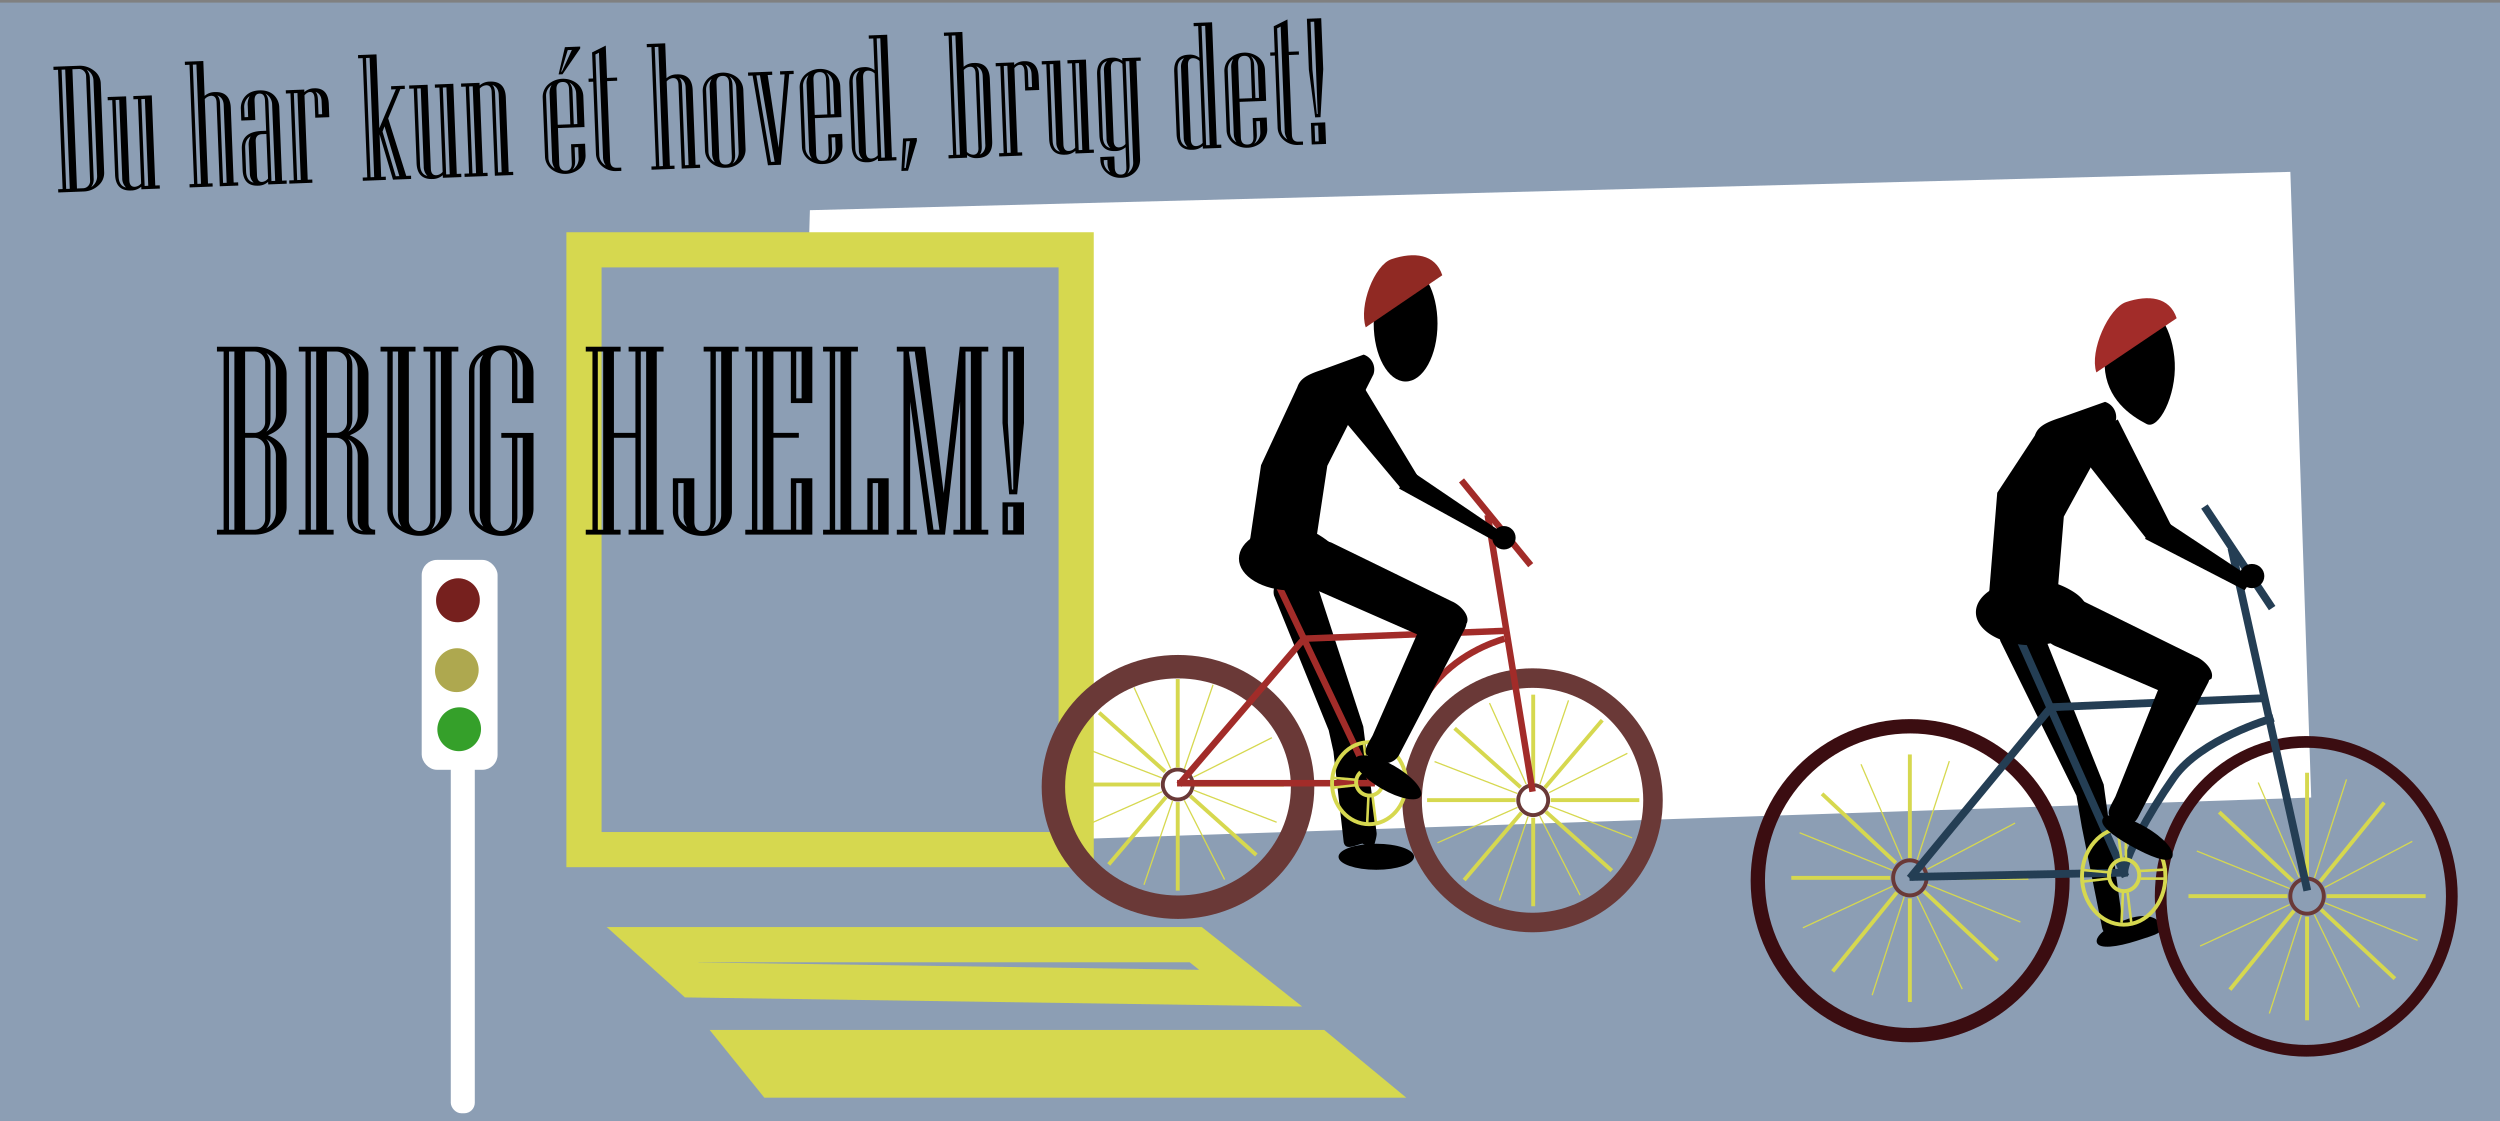<svg id="Layer_1" data-name="Layer 1" xmlns="http://www.w3.org/2000/svg" width="1920" height="861" viewBox="0 0 1920 861">
  <rect x="0" y="0" width="1920" height="861" fill="#808080" stroke="none"/>
  <title>splash_full</title>
  <rect y="2" width="1920" height="861" fill="#8c9eb4"/>
  <polygon points="1775 612.51 608 651.74 622 161.42 1759 132 1775 612.51" fill="#fff"/>
  <g>
    <path d="M80,132.37a12.64,12.64,0,0,1-4.47,10.12A17.38,17.38,0,0,1,64,147.08l-19.25.74-.1-2.49,3.44-.13L44.56,53.62l-3.44.13L41,51.26l19.25-.74a17.48,17.48,0,0,1,11.88,3.7A12.64,12.64,0,0,1,77.39,64ZM53.59,145,50.08,53.41l-2.76.11,3.51,91.57Zm15.61-6.12L66.11,58.33A5.5,5.5,0,0,0,60.38,53l-4.78.18,3.51,91.57,4.78-.18a5.53,5.53,0,0,0,5.31-5.73Zm5.37-4.05L71.78,62a9.74,9.74,0,0,0-5.24-8.5A10,10,0,0,1,69,60.17l2.94,76.7a10.14,10.14,0,0,1-1.9,6.81A9.82,9.82,0,0,0,74.57,134.81Z"/>
    <path d="M122.77,144.83l-14.21.54-.07-2a11.74,11.74,0,0,1-7.85,2.93q-11.79.45-12.27-12.21L86.18,76.91,82.74,77l-.09-2.49L96.86,74l2.46,64.37q.21,5.25,4.24,5.09a6.94,6.94,0,0,0,4.83-2.54l-2.48-64.78-3.44.14-.09-2.5,14.2-.54,2.66,69.22,3.43-.13Zm-26-.83a9.85,9.85,0,0,1-2.9-7.17L91.56,76.7l-2.76.11,2.25,58.58Q91.34,142.8,96.77,144Zm17.08-1.33L111.29,76l-2.76.1,2.56,66.73Z"/>
    <path d="M183,142.52l-14.21.54-2.46-64.37q-.21-5.25-4.18-5.1a7,7,0,0,0-4.89,2.55l2.48,64.77,3.5-.13.1,2.49-17.71.68-.1-2.49,3.51-.14-3.51-91.57-3.5.14-.1-2.5,14.21-.54,1,26.8a11.78,11.78,0,0,1,7.92-2.93q11.71-.45,12.2,12.2l2.19,57.24,3.44-.13Zm-28.64-1.4-3.51-91.57-2.76.1,3.51,91.58Zm19.72-.76-2.28-59.59q-.22-5.79-4.94-7.49,2,1.81,2.13,6.39l2.33,60.8Z"/>
    <path d="M220.2,141.09l-14.21.55-.07-1.95a11.46,11.46,0,0,1-7.65,2.92q-11.45.44-11.93-12.22l-.61-15.89q-.51-13.34,15.38-13.94l3.3-.13-.89-23.16c-.14-3.68-1.55-5.47-4.25-5.37s-3.9,2-3.76,5.67l.56,14.62-10.77.41L185,84.05a13.54,13.54,0,0,1,3.61-10.39q3.87-4,10.6-4.25t10.92,3.42a13.6,13.6,0,0,1,4.36,10.09l2.14,55.82,3.5-.14ZM191.79,73.81a10.15,10.15,0,0,0-4.23,9.13l.27,7.07,2.76-.11-.33-8.69A12.78,12.78,0,0,1,191.79,73.81Zm3,66.44a9.89,9.89,0,0,1-2.9-7.17L191,111.93a12.34,12.34,0,0,1,1.54-7.2q-4.48,2.53-4.24,9l.69,17.91Q189.31,139,194.74,140.25Zm11.08-3.06-1.31-34.27-3.17.12c-3.5.14-5.18,2-5,5.66l1,25.92c.14,3.5,1.44,5.21,3.91,5.11A6.76,6.76,0,0,0,205.82,137.19Zm5.46,1.75L209,80.49a9.76,9.76,0,0,0-5.18-8.63q2.17,2.28,2.35,6.79l2.31,60.4Z"/>
    <path d="M252.9,90l-10.77.41-.56-14.61c-.14-3.5-1.3-5.21-3.5-5.13q-2.16.09-4.22,2.53L236.33,138l3.5-.13.1,2.49-17.71.68-.1-2.5,3.51-.13-2.56-66.73-3.5.14-.1-2.49,14.21-.55.07,1.95a11.23,11.23,0,0,1,7.51-2.91Q252,67.38,252.52,80ZM231,138.18l-2.56-66.72-2.76.1,2.56,66.73Zm16.41-50.46L247,77.89q-.22-5.79-4.73-7.37c1.16,1,1.8,3.12,1.93,6.27l.42,11Z"/>
    <path d="M315.75,137.43l-13.94.54L291.5,103.16l1.26,32.66,3.5-.14.09,2.49-17.71.68-.09-2.49,3.5-.13-3.51-91.58-3.5.14-.1-2.49,14.21-.55,2.17,56.7L304,68.56l-3.57.14-.09-2.49,10.5-.41.1,2.49-3.5.14L298.12,90.9,312,135.08l3.7-.14ZM287.37,136l-3.51-91.57-2.76.11,3.51,91.57Zm19.32-.74-11.37-38.2-1.53,4,10.14,34.27Z"/>
    <path d="M354.33,136l-14.21.55-.07-2a11.75,11.75,0,0,1-7.85,2.94q-11.79.45-12.27-12.21L317.74,68l-3.44.14-.09-2.5,14.21-.54,2.46,64.37c.14,3.5,1.55,5.2,4.25,5.1a7,7,0,0,0,4.82-2.55l-2.48-64.77-3.44.13-.09-2.49,14.21-.55,2.65,69.22,3.43-.13Zm-26-.82a9.89,9.89,0,0,1-2.9-7.17l-2.3-60.13-2.77.1,2.25,58.58Q322.9,133.92,328.33,135.13Zm17.08-1.33-2.56-66.73-2.76.11,2.56,66.73Z"/>
    <path d="M394.19,134.42l-14.14.55L377.58,70.6c-.13-3.51-1.55-5.2-4.24-5.1a7,7,0,0,0-4.89,2.55l2.48,64.77,3.5-.13.1,2.49-17.71.68-.1-2.49,3.5-.14L357.67,66.5l-3.5.14-.1-2.49,14.21-.55.07,2a11.83,11.83,0,0,1,7.91-2.94q11.73-.45,12.21,12.21l2.19,57.23,3.43-.13ZM365.61,133,363.05,66.3l-2.76.1,2.56,66.73Zm19.66-.76L383,72.68q-.23-5.79-4.94-7.5,1.95,1.81,2.13,6.4l2.33,60.8Z"/>
    <path d="M449.7,118.88a13.09,13.09,0,0,1-4,10.17,17.33,17.33,0,0,1-22.32.85,13,13,0,0,1-4.83-9.83L416.8,75.16A13.05,13.05,0,0,1,420.86,65a17.33,17.33,0,0,1,22.32-.85A13.11,13.11,0,0,1,448,74l.9,23.56-20.4.79,1,27.4c.14,3.68,1.82,5.46,5.06,5.34s4.71-2,4.57-5.71l-.56-14.61,10.77-.41Zm-23.61,10.48a12,12,0,0,1-2.08-6.87l-1.92-50.16a12,12,0,0,1,1.55-7,9.9,9.9,0,0,0-4.25,8.73l1.8,46.93A9.88,9.88,0,0,0,426.09,129.36ZM438,95.46l-1-27.14c-.14-3.68-1.81-5.46-5-5.34s-4.78,2-4.64,5.71l1,27.13Zm7.61-58.29L432,57.05l-3,.11,4.86-20.95,11.72-.45Zm-6.43,1.19-3.16.12L431,55l.54,0Zm4.21,56.89L442.5,72a9.9,9.9,0,0,0-5.32-8.63q2.31,2.28,2.49,6.78l1,25.25Zm1,26.06-.32-8.29-2.76.11.39,10.24c.12,3-.54,5.32-2,6.95A9.94,9.94,0,0,0,444.4,121.31Z"/>
    <path d="M477.21,131.24l-3.43.13a15.66,15.66,0,0,1-11.3-3.68,13.1,13.1,0,0,1-4.8-9.79l-2.11-55.15-3.5.14-.1-2.5,3.51-.13-.77-20L465.23,35l.95,24.85,7.74-.3L474,62l-7.74.3,2.34,61.21q.21,5.52,5.06,5.33l3.44-.13Zm-12-4.12a11.64,11.64,0,0,1-2.09-6.8L460,40.46l-2.71,1.39,2.95,76.89A9.78,9.78,0,0,0,465.19,127.12Z"/>
    <path d="M537.74,128.92l-14.2.55L521.07,65.1c-.13-3.5-1.53-5.2-4.17-5.1a7,7,0,0,0-4.9,2.54l2.49,64.78,3.5-.13.09,2.49-17.71.67-.09-2.49,3.5-.13-3.51-91.57-3.5.13-.1-2.49,14.21-.55,1,26.8a11.81,11.81,0,0,1,7.91-2.93q11.71-.45,12.2,12.21l2.2,57.23,3.43-.13Zm-28.64-1.39L505.59,36l-2.76.11,3.51,91.57Zm19.73-.76-2.29-59.59q-.21-5.79-4.94-7.5,2,1.82,2.14,6.39l2.33,60.81Z"/>
    <path d="M572.58,114.17a13.09,13.09,0,0,1-4,10.17,15.77,15.77,0,0,1-11,4.5,16,16,0,0,1-11.34-3.65,13.06,13.06,0,0,1-4.82-9.83l-1.73-44.91a13.09,13.09,0,0,1,4.06-10.17,17.35,17.35,0,0,1,22.33-.85,13.1,13.1,0,0,1,4.79,9.83ZM549,124.65a12,12,0,0,1-2.09-6.87L545,67.62a12,12,0,0,1,1.55-7,9.9,9.9,0,0,0-4.25,8.73l1.8,46.93A9.89,9.89,0,0,0,549,124.65Zm13.06-4-2.19-57q-.21-5.52-5-5.34c-3.23.13-4.78,2-4.63,5.71l2.18,57q.21,5.52,5.06,5.34T562,120.64Zm5.24-4-1.89-49.36a9.94,9.94,0,0,0-5.32-8.63q2.31,2.28,2.48,6.78l2,53.27q.18,4.5-2,7A9.92,9.92,0,0,0,567.28,116.6Z"/>
    <path d="M609.56,56.85l-3.43.13-6.44,69.57-9.9.38L578,58.06l-3.43.13-.1-2.49L593,55l.1,2.49-3.51.14L598,113.46l4.58-56.34-3.43.13-.1-2.49,10.44-.4Zm-14.68,67.39-11.24-66.4-2.76.11,11.24,66.39Z"/>
    <path d="M647.05,111.31a13.09,13.09,0,0,1-4,10.17,15.75,15.75,0,0,1-11,4.5,16,16,0,0,1-11.34-3.64,13.06,13.06,0,0,1-4.82-9.83L614.15,67.6a13.06,13.06,0,0,1,4.07-10.17,17.35,17.35,0,0,1,22.32-.86,13.11,13.11,0,0,1,4.79,9.83l.9,23.57-20.4.78,1,27.41q.21,5.52,5.06,5.33t4.57-5.7L636,103.18l10.77-.42Zm-23.6,10.48a11.94,11.94,0,0,1-2.09-6.86l-1.92-50.17a12,12,0,0,1,1.55-7,9.9,9.9,0,0,0-4.25,8.73l1.8,46.93A9.88,9.88,0,0,0,623.45,121.79Zm11.91-33.9-1-27.13c-.14-3.69-1.8-5.46-5-5.34s-4.77,2-4.63,5.7l1,27.14Zm5.39-.21-.89-23.29a9.94,9.94,0,0,0-5.32-8.63Q636.85,58,637,62.54l1,25.25Zm1,26.06-.32-8.28-2.76.11.39,10.23q.18,4.52-1.95,7A9.9,9.9,0,0,0,641.75,113.74Z"/>
    <path d="M688.5,123.14l-14.2.55-.08-2a11.85,11.85,0,0,1-7.91,2.93q-11.71.45-12.2-12.21l-1.83-47.74q-.48-12.66,11.23-13.11a11.85,11.85,0,0,1,8.11,2.32l-.93-24.31-3.43.14-.1-2.5,14.21-.54L685,120.78l3.43-.13Zm-26-.82a9.81,9.81,0,0,1-2.9-7.17l-2.05-53.53a9.82,9.82,0,0,1,2.34-7.37q-5.32,1.62-5,9l1.94,50.44Q657.08,121.11,662.51,122.32Zm11.62-3.07-2.41-62.83a7,7,0,0,0-5.07-2.16q-4,.15-3.78,5.4l2.19,57c.13,3.5,1.53,5.2,4.17,5.1A7,7,0,0,0,674.13,119.25Zm5.46,1.74-3.51-91.57-2.76.1,3.51,91.58Z"/>
    <path d="M704.18,108.18l-6.81,22.92-5.11.19,1.27-24.93,10.57-.4Zm-5.38.21-2.77.1L694.53,129l1.07,0Z"/>
    <path d="M762,108.32q.5,12.66-11.23,13.11a11.76,11.76,0,0,1-8.11-2.32l.07,2-14.2.55-.1-2.49L732,119l-3.51-91.57-3.5.13-.09-2.49,14.2-.54,1,26.8A11.81,11.81,0,0,1,748,48.37q11.72-.45,12.2,12.21Zm-24.75,10.46-3.51-91.57-2.76.1,3.51,91.58Zm14.16-5.4-2.19-57q-.19-5.25-4.17-5.1a7,7,0,0,0-4.89,2.55l2.4,62.82a7.09,7.09,0,0,0,5.08,2.17C750.33,118.68,751.58,116.88,751.45,113.38Zm5.3-2.49-2-52.46q-.22-5.79-4.94-7.49,2,1.8,2.13,6.39L754,112.2c.12,3.06-.43,5.24-1.63,6.54Q757,116.67,756.75,110.89Z"/>
    <path d="M798.1,69.11l-10.77.41-.56-14.61c-.14-3.5-1.3-5.21-3.5-5.12q-2.16.08-4.22,2.52l2.48,64.77L785,117l.1,2.49-17.71.68-.1-2.49,3.51-.14-2.56-66.72-3.5.13-.1-2.49,14.21-.54.07,2a11.24,11.24,0,0,1,7.51-2.92q10.77-.4,11.26,12.25Zm-21.89,48.18-2.56-66.73-2.76.11,2.56,66.72Zm16.41-50.46L792.24,57q-.22-5.79-4.73-7.38,1.74,1.56,1.93,6.27l.42,11Z"/>
    <path d="M840.14,117.33l-14.21.55-.07-2a11.69,11.69,0,0,1-7.85,2.93q-11.78.47-12.27-12.2l-2.19-57.24-3.43.14-.1-2.5,14.21-.54,2.47,64.37q.19,5.25,4.24,5.1a7,7,0,0,0,4.82-2.55l-2.48-64.77-3.43.13-.1-2.49L834,45.75,836.61,115l3.43-.13Zm-26-.82a9.86,9.86,0,0,1-2.91-7.17l-2.3-60.13-2.76.1,2.24,58.58Q808.71,115.3,814.15,116.51Zm17.07-1.33-2.55-66.73-2.76.11,2.55,66.73Z"/>
    <path d="M876.14,46.63l-3.44.13,2.88,75.15a13.45,13.45,0,0,1-3.79,10.16,14.88,14.88,0,0,1-10.68,4.49,15.78,15.78,0,0,1-11-3.73,12.9,12.9,0,0,1-5-9.75l-.1-2.49,10.78-.42.33,8.55c.14,3.68,1.78,5.47,4.92,5.34,2.83-.1,4.17-2,4-5.68l-.59-15.28a11.84,11.84,0,0,1-7.91,2.93q-11.71.45-12.2-12.28l-1.78-46.32q-.48-12.66,11.23-13.11a11.77,11.77,0,0,1,8.12,2.32l-.08-2L876,44.14Zm-23.4,67.05a10,10,0,0,1-2.9-7.24l-2-52.11A9.82,9.82,0,0,1,850.19,47q-5.34,1.62-5.05,9L847,105.07Q847.31,112.41,852.74,113.68Zm-.09,18.61a11.58,11.58,0,0,1-2.08-6.79l-.1-2.63-2.76.11,0,.94A9.77,9.77,0,0,0,852.65,132.29Zm11.71-21.69L862,49.13A7.05,7.05,0,0,0,856.93,47c-2.65.1-3.91,1.91-3.77,5.41l2.13,55.68q.21,5.25,4.18,5.1A7,7,0,0,0,864.36,110.6Zm5.92,13.74-3-77.37-2.76.11,3,79.32q.18,4.44-1.82,6.94A9.88,9.88,0,0,0,870.28,124.34Z"/>
    <path d="M938,113.58l-14.2.54-.08-2a11.76,11.76,0,0,1-7.91,2.93q-11.72.45-12.2-12.2l-1.83-47.74q-.5-12.66,11.23-13.11a11.76,11.76,0,0,1,8.11,2.32l-.93-24.31-3.43.13-.1-2.49,14.21-.54,3.6,94.06,3.44-.13Zm-26-.82a9.82,9.82,0,0,1-2.9-7.18l-2.06-53.53a9.89,9.89,0,0,1,2.35-7.37q-5.34,1.62-5.05,9l1.93,50.43Q906.61,111.55,912.05,112.76Zm11.62-3.08-2.41-62.82a7.09,7.09,0,0,0-5.08-2.17c-2.65.1-3.9,1.91-3.77,5.41l2.19,57q.2,5.25,4.17,5.1A7.07,7.07,0,0,0,923.67,109.68Zm5.46,1.75-3.51-91.58-2.76.11,3.51,91.57Z"/>
    <path d="M973.22,98.81a13.13,13.13,0,0,1-4,10.17,17.35,17.35,0,0,1-22.32.86A13.05,13.05,0,0,1,942,100L940.32,55.1a13.05,13.05,0,0,1,4.06-10.17,17.32,17.32,0,0,1,22.32-.86,13.06,13.06,0,0,1,4.79,9.83l.91,23.57-20.4.78,1,27.4c.14,3.69,1.82,5.46,5.06,5.34s4.71-2,4.56-5.7l-.56-14.62,10.78-.41Zm-23.61,10.48a11.94,11.94,0,0,1-2.08-6.86L945.6,52.26a12,12,0,0,1,1.56-7A9.89,9.89,0,0,0,942.91,54l1.8,46.93A9.87,9.87,0,0,0,949.61,109.29Zm11.92-33.9-1-27.14c-.14-3.68-1.81-5.46-5-5.33s-4.78,2-4.64,5.7l1,27.14Zm5.39-.21L966,51.89a9.91,9.91,0,0,0-5.32-8.63Q963,45.53,963.19,50l1,25.25Zm1,26.06L967.6,93l-2.76.1.39,10.24q.16,4.52-2,7A9.9,9.9,0,0,0,967.91,101.24Z"/>
    <path d="M1000.73,111.18l-3.43.13a15.74,15.74,0,0,1-11.3-3.68,13.12,13.12,0,0,1-4.8-9.8l-2.11-55.14-3.5.13-.1-2.49,3.5-.14-.76-20,10.52-5.26,1,24.84,7.74-.29.1,2.49-7.75.3,2.35,61.2q.21,5.52,5.06,5.34l3.43-.13Zm-12-4.13a11.69,11.69,0,0,1-2.08-6.8L983.56,20.4l-2.71,1.38,2.95,76.9A9.77,9.77,0,0,0,988.7,107.05Z"/>
    <path d="M1016.24,53.13,1014.15,90l-4.11.16-4.84-36.57-1.51-39.18,11-.43ZM1012,87.55l-2.72-70.9-2.76.1,1.41,36.7,3.4,34.12Zm6.41,23-11,.42-.64-16.56,11-.43Zm-5.61-2-.46-12.12-2.76.1.46,12.12Z"/>
  </g>
  <g>
    <rect x="448.5" y="191.86" width="378" height="460.64" fill="#8c9eb4"/>
    <path d="M813,205.36V639H462V205.36H813m27-27H435V666H840V178.36Z" fill="#d6d84f"/>
  </g>
  <g>
    <path d="M220.12,389.52q0,8.66-7.24,14.84a26.06,26.06,0,0,1-17.5,6.19H166.61v-3.73h5.13V270h-5.13v-3.72h28.77a26.05,26.05,0,0,1,17.5,6.18q7.25,6.19,7.24,14.84v27.86q0,13.49-14.38,19.11,14.38,6,14.38,19.21ZM180,406.82V270h-4.13V406.82Zm23.64-82.58v-46a8.25,8.25,0,0,0-8.25-8.24h-7.14v62.46h7.14a8.25,8.25,0,0,0,8.25-8.25Zm0,74.34V344.46a8.26,8.26,0,0,0-8.25-8.25h-7.14v70.61h7.14a8.25,8.25,0,0,0,8.25-8.24Zm8.24-80.07v-34.4q0-8.36-7.34-13,3.22,3.72,3.22,10.06v40.14q0,6.33-3.22,10.15Q211.86,326.76,211.87,318.51Zm0,74.33V350.19q0-8.24-7.34-13,3.22,3.82,3.22,10.06v48.48q0,6.24-3.22,10.06Q211.86,401.1,211.87,392.84Z"/>
    <path d="M288.12,410.55H281q-14.49,0-14.49-15.09v-51a8.25,8.25,0,0,0-8.25-8.25H251.1v70.61h5.13v3.73H229.48v-3.73h5.13V270h-5.13v-3.72h28.76a26.08,26.08,0,0,1,17.51,6.18q7.23,6.19,7.24,14.84v27.86q0,13.49-14.39,19.11,14.38,6,14.39,19.21v47.78q0,5.54,4.72,5.53h.41Zm-45.27-3.73V270h-4.12V406.82Zm23.64-82.58v-46a8.23,8.23,0,0,0-8.25-8.24H251.1v62.46h7.14a8.23,8.23,0,0,0,8.25-8.25Zm8.25-5.73v-34.4q0-8.36-7.34-13,3.21,3.72,3.22,10.06v40.14q0,6.33-3.22,10.15Q274.74,326.76,274.74,318.51Zm4.12,89.32q-4.12-2.31-4.12-8.85V350.19q0-8.24-7.34-13,3.21,3.82,3.22,10.06v49.89Q270.62,406.42,278.86,407.83Z"/>
    <path d="M352,270h-5.13v120.5q0,8.66-7.24,14.84a27.74,27.74,0,0,1-34.91,0q-7.23-6.19-7.24-14.84V270h-5.23v-3.72H319.1V270H314V399.58a8,8,0,0,0,2.41,5.84,7.87,7.87,0,0,0,5.74,2.41,8.23,8.23,0,0,0,8.24-8.25V270h-5.13v-3.72H352ZM308.33,404.41a17.63,17.63,0,0,1-2.61-10V270H301.6V392Q301.6,399.67,308.33,404.41Zm30.28-10.56V270h-4.12V396.77c0,4.15-1.08,7.51-3.22,10.05Q338.61,402.1,338.61,393.85Z"/>
    <path d="M409.73,390.53q0,8.66-7.25,14.84a27.8,27.8,0,0,1-35,0q-7.29-6.19-7.29-14.84V286.32q0-8.64,7.29-14.83a27.76,27.76,0,0,1,35,0q7.25,6.18,7.25,14.83v23.24h-16.5V277.27a8.25,8.25,0,0,0-16.5,0V399.58a8.25,8.25,0,1,0,16.5,0V336.21H385v-3.72h24.75ZM371.2,404.41a17.11,17.11,0,0,1-2.71-10v-112a16.93,16.93,0,0,1,2.71-9.86q-6.84,4.63-6.84,12.37V392Q364.36,399.67,371.2,404.41Zm30.28-98.47V283q0-8.25-7.45-13,3.33,3.83,3.32,10.16v25.75Zm0,87.91V336.21h-4.13v60.56c0,4.15-1.1,7.51-3.32,10.05Q401.49,402.1,401.48,393.85Z"/>
    <path d="M509.61,410.55H482.75v-3.73H488V336.21H471.49v70.61h5.13v3.73H449.86v-3.73H455V270h-5.13v-3.72h26.76V270h-5.13v62.46H488V270h-5.23v-3.72h26.86V270h-5.23V406.82h5.23Zm-46.37-3.73V270h-4.13V406.82Zm33,0V270h-4.12V406.82Z"/>
    <path d="M567.24,270h-5.13V392.64a16.79,16.79,0,0,1-6.23,13.28q-6.54,5.63-16.5,5.63T523,405.92a16.77,16.77,0,0,1-6.24-13.28V367.29h16.5v33.2q0,7.33,6.13,7.34t6.24-7.34V270h-5.23v-3.72h26.85ZM527.71,404.61a13.8,13.8,0,0,1-2.71-8.85V371h-4.13v22.43Q520.87,400.59,527.71,404.61Zm26.16-9.35V270h-4.13V397.77q0,5.73-3.32,9.05Q553.86,402.8,553.87,395.26Z"/>
    <path d="M623.87,410.55h-51.5v-3.73h5.13V270h-5.13v-3.72h51.5v43.25H607.38V270H594v62.46h19.51v3.72H594v70.61h13.38V367.29h16.49Zm-38.12-3.73V270h-4.12V406.82Zm29.88-100.88V270H611.5v35.91Zm0,100.88V371H611.5v35.8Z"/>
    <path d="M682.51,410.55H632.12v-3.73h5.13V270h-5.13v-3.72h26.76V270h-5.13V406.82h12.37V367.29h16.39Zm-37-3.73V270h-4.12V406.82Zm28.87,0V371h-4.13v35.8Z"/>
    <path d="M759,410.55H732.2v-3.73h5.13V308.55l-11.56,102H712.59L699,308.55v98.27h5.13v3.73H688.75v-3.73h5.13V270h-5.13v-3.72h21.83l14.18,112.35,12.37-112.35H759V270h-5.13V406.82H759Zm-37.52-3.73L702.53,270H698l18.92,136.79Zm24.14,0V270h-4.12V406.82Z"/>
    <path d="M786.42,324.85l-5.23,54.82h-6.14l-5.13-54.82V266.31h16.5Zm0,85.7h-16.5V385.8h16.5Zm-8.25-34.61V270h-4.12v54.82l3.12,51.09Zm0,31.29V389.12h-4.12v18.11Z"/>
  </g>
  <path d="M913.6,739l7.36,5.83-384.43-5.68-.17-.15H913.6m9.4-27H466l60,54,474,7-77-61Z" fill="#d6d84f"/>
  <polygon points="1017 791 545 791 587 843 1080 843 1017 791 1017 791" fill="#d6d84f"/>
  <g>
    <rect x="346.2" y="473.35" width="18.45" height="381.65" rx="8.11" fill="#fff"/>
    <rect x="323.87" y="430" width="58.27" height="161.2" rx="11.65" fill="#fff"/>
    <ellipse cx="351.69" cy="460.98" rx="16.92" ry="16.71" transform="translate(-227.37 490.56) rotate(-55.58)" fill="#a22c29"/>
    <ellipse cx="351.69" cy="510.51" rx="16.92" ry="16.71" transform="matrix(0.57, -0.82, 0.82, 0.57, -268.23, 512.09)" fill="#efe66c"/>
    <ellipse cx="351.69" cy="510.51" rx="16.92" ry="16.71" transform="matrix(0.57, -0.82, 0.82, 0.57, -268.23, 512.09)" opacity="0.27"/>
    <ellipse cx="351.69" cy="460.98" rx="16.92" ry="16.71" transform="translate(-227.37 490.56) rotate(-55.58)" opacity="0.27"/>
    <ellipse cx="352.67" cy="560.04" rx="16.92" ry="16.71" transform="translate(-308.67 534.42) rotate(-55.58)" fill="#35a02a"/>
  </g>
  <g>
    <path d="M1056.19,653.59l-9.82-5.72c-6.43,1.5-12.91,5.46-14.4-1l-7.9-69.67-3.63-16.34-42-103.55a12,12,0,0,1,9-14.4l9.82-2.28a12,12,0,0,1,14.4,9L1047,558l10.17,81.19C1058.12,643.27,1052.5,654.45,1056.19,653.59Z"/>
    <g id="sykkel">
      <path d="M904.7,521c47.8,0,86.69,37.4,86.69,83.37s-38.89,83.36-86.69,83.36S818,650.34,818,604.37,856.89,521,904.7,521m0-18C846.87,503,800,548.38,800,604.37s46.87,101.36,104.7,101.36,104.69-45.38,104.69-101.36S962.52,503,904.7,503Z" fill="#6a3937"/>
      <circle cx="1177.5" cy="614.5" r="11.5" fill="none" stroke="#6a3937" stroke-miterlimit="10" stroke-width="3"/>
      <circle cx="904.5" cy="602.5" r="11.5" fill="none" stroke="#6a3937" stroke-miterlimit="10" stroke-width="3"/>
      <g>
        <line x1="904.5" y1="521.5" x2="904.5" y2="589.5" fill="none" stroke="#d6d84f" stroke-miterlimit="10" stroke-width="3"/>
        <line x1="931.62" y1="525.87" x2="909.57" y2="590.53" fill="none" stroke="#d6d84f" stroke-miterlimit="10"/>
        <line x1="900.62" y1="614.87" x2="878.57" y2="679.53" fill="none" stroke="#d6d84f" stroke-miterlimit="10"/>
        <line x1="892.46" y1="597.49" x2="828.73" y2="572.9" fill="none" stroke="#d6d84f" stroke-miterlimit="10"/>
        <line x1="980.46" y1="631.49" x2="916.73" y2="606.9" fill="none" stroke="#d6d84f" stroke-miterlimit="10"/>
        <line x1="940.5" y1="675.5" x2="909.52" y2="614.62" fill="none" stroke="#d6d84f" stroke-miterlimit="10"/>
        <line x1="899.08" y1="590.18" x2="870.94" y2="527.94" fill="none" stroke="#d6d84f" stroke-miterlimit="10"/>
        <line x1="976.82" y1="566.55" x2="916.67" y2="596.75" fill="none" stroke="#d6d84f" stroke-miterlimit="10"/>
        <line x1="892.52" y1="608.03" x2="830.97" y2="635.27" fill="none" stroke="#d6d84f" stroke-miterlimit="10"/>
        <line x1="957.52" y1="541.1" x2="913.48" y2="592.9" fill="none" stroke="#d6d84f" stroke-miterlimit="10" stroke-width="3"/>
        <line x1="895.52" y1="612.1" x2="851.48" y2="663.9" fill="none" stroke="#d6d84f" stroke-miterlimit="10" stroke-width="3"/>
        <line x1="894.85" y1="592.66" x2="844.15" y2="547.34" fill="none" stroke="#d6d84f" stroke-miterlimit="10" stroke-width="3"/>
        <line x1="964.85" y1="656.66" x2="914.15" y2="611.34" fill="none" stroke="#d6d84f" stroke-miterlimit="10" stroke-width="3"/>
        <line x1="986" y1="602.5" x2="918" y2="602.5" fill="none" stroke="#d6d84f" stroke-miterlimit="10" stroke-width="3"/>
        <line x1="891" y1="602.5" x2="823" y2="602.5" fill="none" stroke="#d6d84f" stroke-miterlimit="10" stroke-width="3"/>
        <line x1="904.5" y1="616" x2="904.5" y2="684" fill="none" stroke="#d6d84f" stroke-miterlimit="10" stroke-width="3"/>
      </g>
      <g>
        <line x1="1177.5" y1="533.5" x2="1177.5" y2="601.5" fill="none" stroke="#d6d84f" stroke-miterlimit="10" stroke-width="3"/>
        <line x1="1204.62" y1="537.87" x2="1182.57" y2="602.53" fill="none" stroke="#d6d84f" stroke-miterlimit="10"/>
        <line x1="1173.62" y1="626.87" x2="1151.57" y2="691.53" fill="none" stroke="#d6d84f" stroke-miterlimit="10"/>
        <line x1="1165.46" y1="609.49" x2="1101.73" y2="584.9" fill="none" stroke="#d6d84f" stroke-miterlimit="10"/>
        <line x1="1253.46" y1="643.49" x2="1189.73" y2="618.9" fill="none" stroke="#d6d84f" stroke-miterlimit="10"/>
        <line x1="1213.5" y1="687.5" x2="1182.52" y2="626.62" fill="none" stroke="#d6d84f" stroke-miterlimit="10"/>
        <line x1="1172.08" y1="602.18" x2="1143.94" y2="539.94" fill="none" stroke="#d6d84f" stroke-miterlimit="10"/>
        <line x1="1249.82" y1="578.55" x2="1189.67" y2="608.75" fill="none" stroke="#d6d84f" stroke-miterlimit="10"/>
        <line x1="1165.52" y1="620.03" x2="1103.97" y2="647.27" fill="none" stroke="#d6d84f" stroke-miterlimit="10"/>
        <line x1="1230.52" y1="553.1" x2="1186.48" y2="604.9" fill="none" stroke="#d6d84f" stroke-miterlimit="10" stroke-width="3"/>
        <line x1="1168.52" y1="624.1" x2="1124.48" y2="675.9" fill="none" stroke="#d6d84f" stroke-miterlimit="10" stroke-width="3"/>
        <line x1="1167.85" y1="604.66" x2="1117.15" y2="559.34" fill="none" stroke="#d6d84f" stroke-miterlimit="10" stroke-width="3"/>
        <line x1="1237.85" y1="668.66" x2="1187.15" y2="623.34" fill="none" stroke="#d6d84f" stroke-miterlimit="10" stroke-width="3"/>
        <line x1="1259" y1="614.5" x2="1191" y2="614.5" fill="none" stroke="#d6d84f" stroke-miterlimit="10" stroke-width="3"/>
        <line x1="1164" y1="614.5" x2="1096" y2="614.5" fill="none" stroke="#d6d84f" stroke-miterlimit="10" stroke-width="3"/>
        <line x1="1177.5" y1="628" x2="1177.5" y2="696" fill="none" stroke="#d6d84f" stroke-miterlimit="10" stroke-width="3"/>
      </g>
      <path d="M1177,528.27c46.9,0,85,38.74,85,86.36S1223.85,701,1177,701s-85-38.74-85-86.37,38.15-86.36,85-86.36m0-15c-55.26,0-100,45.38-100,101.36S1121.69,716,1177,716s100-45.38,100-101.37-44.79-101.36-100-101.36Z" fill="#6a3937"/>
      <g>
        <line x1="1142.5" y1="395.5" x2="1177" y2="608" fill="none" stroke="#a22c29" stroke-miterlimit="10" stroke-width="5"/>
        <line x1="905.5" y1="602.5" x2="1001.5" y2="490.5" fill="none" stroke="#a22c29" stroke-miterlimit="10" stroke-width="5"/>
        <line x1="1155.5" y1="484.49" x2="1001.5" y2="490.49" fill="none" stroke="#a22c29" stroke-miterlimit="10" stroke-width="5"/>
        <line x1="1054.5" y1="602.5" x2="979.5" y2="444.5" fill="none" stroke="#a22c29" stroke-miterlimit="10" stroke-width="5"/>
        <path d="M904,601.5h149.5c.37-9.61,26.14-47.13,44.5-72,19.81-26.83,48.54-36.22,57.5-39" fill="none" stroke="#a22c29" stroke-miterlimit="10" stroke-width="5"/>
      </g>
      <g>
        <path d="M1051.75,592a8.75,8.75,0,1,1-8.75,8.75,8.77,8.77,0,0,1,8.75-8.75m0-3a11.75,11.75,0,1,0,11.75,11.75A11.75,11.75,0,0,0,1051.75,589Z" fill="#d6d84f"/>
        <line x1="1047.5" y1="571.5" x2="1050" y2="591" fill="none" stroke="#d6d84f" stroke-miterlimit="10" stroke-width="2"/>
        <line x1="1053" y1="570" x2="1053" y2="591" fill="none" stroke="#d6d84f" stroke-miterlimit="10" stroke-width="2"/>
        <line x1="1053" y1="582" x2="1053" y2="583" fill="none" stroke="#d6d84f" stroke-miterlimit="10" stroke-width="2"/>
        <line x1="1054.16" y1="612.07" x2="1056.84" y2="632.93" fill="none" stroke="#d6d84f" stroke-miterlimit="10" stroke-width="2"/>
        <line x1="1050" y1="632" x2="1051" y2="611" fill="none" stroke="#d6d84f" stroke-miterlimit="10" stroke-width="2"/>
        <line x1="1043" y1="599" x2="1023.14" y2="597.33" fill="none" stroke="#d6d84f" stroke-miterlimit="10" stroke-width="2"/>
        <line x1="1023" y1="605" x2="1041" y2="603" fill="none" stroke="#d6d84f" stroke-miterlimit="10" stroke-width="2"/>
        <line x1="1062" y1="598" x2="1081" y2="597" fill="none" stroke="#d6d84f" stroke-miterlimit="10" stroke-width="2"/>
        <line x1="1063" y1="603" x2="1080" y2="603" fill="none" stroke="#d6d84f" stroke-miterlimit="10" stroke-width="2"/>
        <path d="M1051.5,571.5c14.89,0,27,13.46,27,30s-12.11,30-27,30-27-13.46-27-30,12.11-30,27-30m0-3c-16.57,0-30,14.77-30,33s13.43,33,30,33,30-14.77,30-33-13.43-33-30-33Z" fill="#d6d84f"/>
      </g>
      <line x1="1122.43" y1="368.95" x2="1175.57" y2="434.05" fill="none" stroke="#a22c29" stroke-miterlimit="10" stroke-width="5"/>
    </g>
    <g>
      <path d="M1030.5,433c0,13.53-16.13,20.5-38.5,20.5s-40.5-11-40.5-24.5,18.13-24.5,40.5-24.5c9.81,0,17.42,3.88,24,8.26C1024.42,418.36,1030.5,425.4,1030.5,433Z"/>
      <path d="M1098.45,491.61l-84.19-37c-6.12-2.48-9.1-6.51-6.63-12.63l7.49-18.54c2.48-6.12,1.51-9.1,7.62-6.63l92.19,45c6.12,2.47,14.11,10.5,11.64,16.62l-12.5,6.54A12,12,0,0,1,1098.45,491.61Z"/>
      <path d="M1051.29,581l7.12,3.71a12,12,0,0,0,16.19-5.09L1125,482.91a12,12,0,0,0-5.1-16.19l-7.12-3.71a12,12,0,0,0-16.18,5.1l-42.39,96.65C1051.14,570.62,1045.44,577.9,1051.29,581Z"/>
      <ellipse cx="1057" cy="658" rx="29" ry="10"/>
      <ellipse cx="1066" cy="597" rx="10" ry="29" transform="translate(15.98 1221.68) rotate(-60)"/>
      <path d="M969.7,428.66l21.76,7.42c6.25,2.13,15.1-1.24,17.23-7.48l10.68-70.83,35.42-70.2a12,12,0,0,0-7.49-15.23l-31.76,11.58c-12.54,4.08-17.1,7.24-19.23,13.48l-27.83,59.89-8.27,56.14C958.08,419.67,963.45,426.53,969.7,428.66Z"/>
      <ellipse cx="1079.5" cy="248.5" rx="24.5" ry="44.5"/>
      <polygon points="1089.42 366.69 1075.83 374.91 1017.77 305.58 1043.17 290.22 1089.42 366.69"/>
      <circle cx="1155" cy="413" r="9"/>
      <polygon points="1150.98 407.24 1146.03 414.54 1074.41 375.21 1083.67 361.57 1150.98 407.24"/>
    </g>
    <path d="M1048.88,251.39c-5.48-16.51,6.63-48,19.92-52.39,17.08-5.67,33.4-4.13,38.88,12.39" fill="#902923"/>
  </g>
  <g>
    <path d="M1660,711c1.69,5.26-3.69,6.63-18.94,11.52s-29,6.6-30.67,1.34,9.3-13.49,24.55-18.38S1658.31,705.74,1660,711Z"/>
    <path d="M1635.68,720.84l-9-6.58c-5.2,1.51-10.12,5.76-12.2-1.41l-15.6-77.53-4.15-24.22-58.54-118.92c-2.08-7.17,9.47-5.28,14.67-6.78l7.95-2.31c5.2-1.51,11.15,3.13,13.23,10.3l43.6,109.12,14,102.36C1631,709.42,1632.69,721.71,1635.68,720.84Z"/>
    <g id="sykkel-2" data-name="sykkel">
      <ellipse cx="1466.99" cy="676.38" rx="116.99" ry="118.61" fill="none" stroke="#3b0d11" stroke-miterlimit="10" stroke-width="11"/>
      <ellipse cx="1771.82" cy="688.24" rx="12.85" ry="13.46" fill="none" stroke="#6a3937" stroke-miterlimit="10" stroke-width="3"/>
      <ellipse cx="1466.77" cy="674.2" rx="12.85" ry="13.46" fill="none" stroke="#6a3937" stroke-miterlimit="10" stroke-width="3"/>
      <g>
        <line x1="1466.77" y1="579.42" x2="1466.77" y2="658.98" fill="none" stroke="#d6d84f" stroke-miterlimit="10" stroke-width="3"/>
        <line x1="1497.08" y1="584.53" x2="1472.44" y2="660.18" fill="none" stroke="#d6d84f" stroke-miterlimit="10"/>
        <line x1="1462.44" y1="688.67" x2="1437.8" y2="764.32" fill="none" stroke="#d6d84f" stroke-miterlimit="10"/>
        <line x1="1453.32" y1="668.34" x2="1382.11" y2="639.56" fill="none" stroke="#d6d84f" stroke-miterlimit="10"/>
        <line x1="1551.65" y1="708.12" x2="1480.44" y2="679.35" fill="none" stroke="#d6d84f" stroke-miterlimit="10"/>
        <line x1="1506.99" y1="759.61" x2="1472.38" y2="688.38" fill="none" stroke="#d6d84f" stroke-miterlimit="10"/>
        <line x1="1460.71" y1="659.78" x2="1429.27" y2="586.95" fill="none" stroke="#d6d84f" stroke-miterlimit="10"/>
        <line x1="1547.58" y1="632.13" x2="1480.37" y2="667.46" fill="none" stroke="#d6d84f" stroke-miterlimit="10"/>
        <line x1="1453.38" y1="680.66" x2="1384.61" y2="712.54" fill="none" stroke="#d6d84f" stroke-miterlimit="10"/>
        <line x1="1526.02" y1="602.35" x2="1476.8" y2="662.97" fill="none" stroke="#d6d84f" stroke-miterlimit="10" stroke-width="3"/>
        <line x1="1456.74" y1="685.43" x2="1407.52" y2="746.04" fill="none" stroke="#d6d84f" stroke-miterlimit="10" stroke-width="3"/>
        <line x1="1455.98" y1="662.68" x2="1399.33" y2="609.65" fill="none" stroke="#d6d84f" stroke-miterlimit="10" stroke-width="3"/>
        <line x1="1534.2" y1="737.57" x2="1477.55" y2="684.54" fill="none" stroke="#d6d84f" stroke-miterlimit="10" stroke-width="3"/>
        <line x1="1557.84" y1="674.2" x2="1481.85" y2="674.2" fill="none" stroke="#d6d84f" stroke-miterlimit="10" stroke-width="3"/>
        <line x1="1451.68" y1="674.2" x2="1375.7" y2="674.2" fill="none" stroke="#d6d84f" stroke-miterlimit="10" stroke-width="3"/>
        <line x1="1466.77" y1="689.99" x2="1466.77" y2="769.56" fill="none" stroke="#d6d84f" stroke-miterlimit="10" stroke-width="3"/>
      </g>
      <g>
        <line x1="1771.82" y1="593.46" x2="1771.82" y2="673.02" fill="none" stroke="#d6d84f" stroke-miterlimit="10" stroke-width="3"/>
        <line x1="1802.13" y1="598.57" x2="1777.49" y2="674.22" fill="none" stroke="#d6d84f" stroke-miterlimit="10"/>
        <line x1="1767.49" y1="702.71" x2="1742.85" y2="778.36" fill="none" stroke="#d6d84f" stroke-miterlimit="10"/>
        <line x1="1758.37" y1="682.38" x2="1687.16" y2="653.61" fill="none" stroke="#d6d84f" stroke-miterlimit="10"/>
        <line x1="1856.7" y1="722.16" x2="1785.49" y2="693.39" fill="none" stroke="#d6d84f" stroke-miterlimit="10"/>
        <line x1="1812.05" y1="773.65" x2="1777.43" y2="702.42" fill="none" stroke="#d6d84f" stroke-miterlimit="10"/>
        <line x1="1765.76" y1="673.82" x2="1734.32" y2="600.99" fill="none" stroke="#d6d84f" stroke-miterlimit="10"/>
        <line x1="1852.63" y1="646.17" x2="1785.42" y2="681.5" fill="none" stroke="#d6d84f" stroke-miterlimit="10"/>
        <line x1="1758.43" y1="694.71" x2="1689.66" y2="726.58" fill="none" stroke="#d6d84f" stroke-miterlimit="10"/>
        <line x1="1831.07" y1="616.39" x2="1781.85" y2="677.01" fill="none" stroke="#d6d84f" stroke-miterlimit="10" stroke-width="3"/>
        <line x1="1761.79" y1="699.47" x2="1712.57" y2="760.08" fill="none" stroke="#d6d84f" stroke-miterlimit="10" stroke-width="3"/>
        <line x1="1761.04" y1="676.72" x2="1704.38" y2="623.7" fill="none" stroke="#d6d84f" stroke-miterlimit="10" stroke-width="3"/>
        <line x1="1839.25" y1="751.61" x2="1782.6" y2="698.58" fill="none" stroke="#d6d84f" stroke-miterlimit="10" stroke-width="3"/>
        <line x1="1862.89" y1="688.24" x2="1786.9" y2="688.24" fill="none" stroke="#d6d84f" stroke-miterlimit="10" stroke-width="3"/>
        <line x1="1756.73" y1="688.24" x2="1680.75" y2="688.24" fill="none" stroke="#d6d84f" stroke-miterlimit="10" stroke-width="3"/>
        <line x1="1771.82" y1="704.03" x2="1771.82" y2="783.6" fill="none" stroke="#d6d84f" stroke-miterlimit="10" stroke-width="3"/>
      </g>
      <ellipse cx="1771.2" cy="688.39" rx="111.8" ry="118.61" fill="none" stroke="#3b0d11" stroke-miterlimit="10" stroke-width="9"/>
      <g>
        <line x1="1713.75" y1="421" x2="1772" y2="684" fill="none" stroke="#243e54" stroke-miterlimit="10" stroke-width="6"/>
        <line x1="1466.77" y1="674.54" x2="1575.16" y2="543.15" fill="none" stroke="#243e54" stroke-miterlimit="10" stroke-width="6"/>
        <line x1="1740.65" y1="536.12" x2="1575.16" y2="543.14" fill="none" stroke="#243e54" stroke-miterlimit="10" stroke-width="6"/>
        <line x1="1632.38" y1="673.2" x2="1550.57" y2="489.32" fill="none" stroke="#243e54" stroke-miterlimit="10" stroke-width="6"/>
        <path d="M1466.5,673.51l164.88-3.31c.42-11.25,17.68-44.13,38.2-73.23s73.36-44.63,76.45-45.63" fill="none" stroke="#243e54" stroke-miterlimit="10" stroke-width="6"/>
      </g>
      <g>
        <path d="M1631.31,661.4c5.58,0,10.13,4.82,10.13,10.75s-4.55,10.75-10.13,10.75-10.13-4.83-10.13-10.75,4.54-10.75,10.13-10.75m0-3c-7.26,0-13.13,6.15-13.13,13.75s5.87,13.75,13.13,13.75,13.13-6.16,13.13-13.75-5.88-13.75-13.13-13.75Z" fill="#d6d84f"/>
        <line x1="1626.56" y1="637.92" x2="1629.35" y2="660.74" fill="none" stroke="#d6d84f" stroke-miterlimit="10" stroke-width="2"/>
        <line x1="1632.7" y1="636.17" x2="1632.7" y2="660.74" fill="none" stroke="#d6d84f" stroke-miterlimit="10" stroke-width="2"/>
        <line x1="1632.7" y1="650.21" x2="1632.7" y2="651.38" fill="none" stroke="#d6d84f" stroke-miterlimit="10" stroke-width="2"/>
        <line x1="1634" y1="685.4" x2="1636.99" y2="709.8" fill="none" stroke="#d6d84f" stroke-miterlimit="10" stroke-width="2"/>
        <line x1="1629.35" y1="708.71" x2="1630.47" y2="684.14" fill="none" stroke="#d6d84f" stroke-miterlimit="10" stroke-width="2"/>
        <line x1="1621.53" y1="670.1" x2="1599.33" y2="668.15" fill="none" stroke="#d6d84f" stroke-miterlimit="10" stroke-width="2"/>
        <line x1="1599.18" y1="677.12" x2="1619.29" y2="674.78" fill="none" stroke="#d6d84f" stroke-miterlimit="10" stroke-width="2"/>
        <line x1="1642.76" y1="668.93" x2="1663.99" y2="667.76" fill="none" stroke="#d6d84f" stroke-miterlimit="10" stroke-width="2"/>
        <line x1="1643.88" y1="674.78" x2="1662.87" y2="674.78" fill="none" stroke="#d6d84f" stroke-miterlimit="10" stroke-width="2"/>
        <path d="M1631,637.41c16.83,0,30.52,16,30.52,35.61s-13.69,35.62-30.52,35.62-30.53-16-30.53-35.62,13.7-35.61,30.53-35.61m0-3c-18.52,0-33.53,17.29-33.53,38.61s15,38.62,33.53,38.62,33.52-17.29,33.52-38.62-15-38.61-33.52-38.61Z" fill="#d6d84f"/>
      </g>
      <line x1="1693" y1="389" x2="1745" y2="467" fill="none" stroke="#243e54" stroke-miterlimit="10" stroke-width="6"/>
    </g>
    <g>
      <path d="M1603.14,470.25c0,14-19.17,25.28-42.82,25.28s-42.82-11.32-42.82-25.28S1536.67,445,1560.32,445a60.84,60.84,0,0,1,30,8.25C1598.24,457.81,1603.14,463.19,1603.14,470.25Z"/>
      <path d="M1668.64,534.85l-89-38.19c-6.47-2.55-9.63-6.71-7-13l7.92-19.13c2.61-6.32,4.76-9.39,11.23-6.84l94.3,46.44c6.47,2.55,14.91,10.83,12.29,17.15l-13.2,6.75A12.84,12.84,0,0,1,1668.64,534.85Z"/>
      <path d="M1622.36,628.43,1630,632c6.32,2.89,9.91.22,12.88-5.94l53-101.78a12.29,12.29,0,0,0-6.09-16.47l-7.68-3.52a12.86,12.86,0,0,0-16.88,5.94l-40.55,101.44C1621.75,617.78,1616,625.53,1622.36,628.43Z"/>
      <path d="M1668.11,658.53c-2.92,4.94-17.17-.76-31.84-9s-24.18-16-21.26-20.9,17.17-2.23,31.83,6S1671,653.6,1668.11,658.53Z"/>
      <path d="M1534.62,469.9l23,7.66c6.6,2.2,19.14-1.28,21.39-7.72l6-73.07,39.57-72.42a12.36,12.36,0,0,0-7.91-15.72l-33.59,11.95c-13.25,4.21-18.08,7.46-20.33,13.91l-28.87,43.94-6.12,75.76C1525.51,460.63,1528,467.7,1534.62,469.9Z"/>
      <path d="M1670.23,278.72c1.18,25.33-12.42,51.67-21.64,46.91-12.64-6.52-31-19.2-32.22-44.53s11.57-46.47,25.86-47.1S1669.06,253.39,1670.23,278.72Z"/>
      <polygon points="1668.13 404.92 1648.81 414.19 1590.33 339.5 1626.46 322.18 1668.13 404.92"/>
      <ellipse cx="1729.48" cy="442.4" rx="9.52" ry="9.29"/>
      <polygon points="1730.01 444.47 1723.87 453.3 1647.37 413.85 1658.84 397.35 1730.01 444.47"/>
    </g>
    <path d="M1610,286c-5.48-16.51,9.51-49.59,22.8-54,17.08-5.67,33.4-4.13,38.88,12.39" fill="#a22c29"/>
  </g>
</svg>
